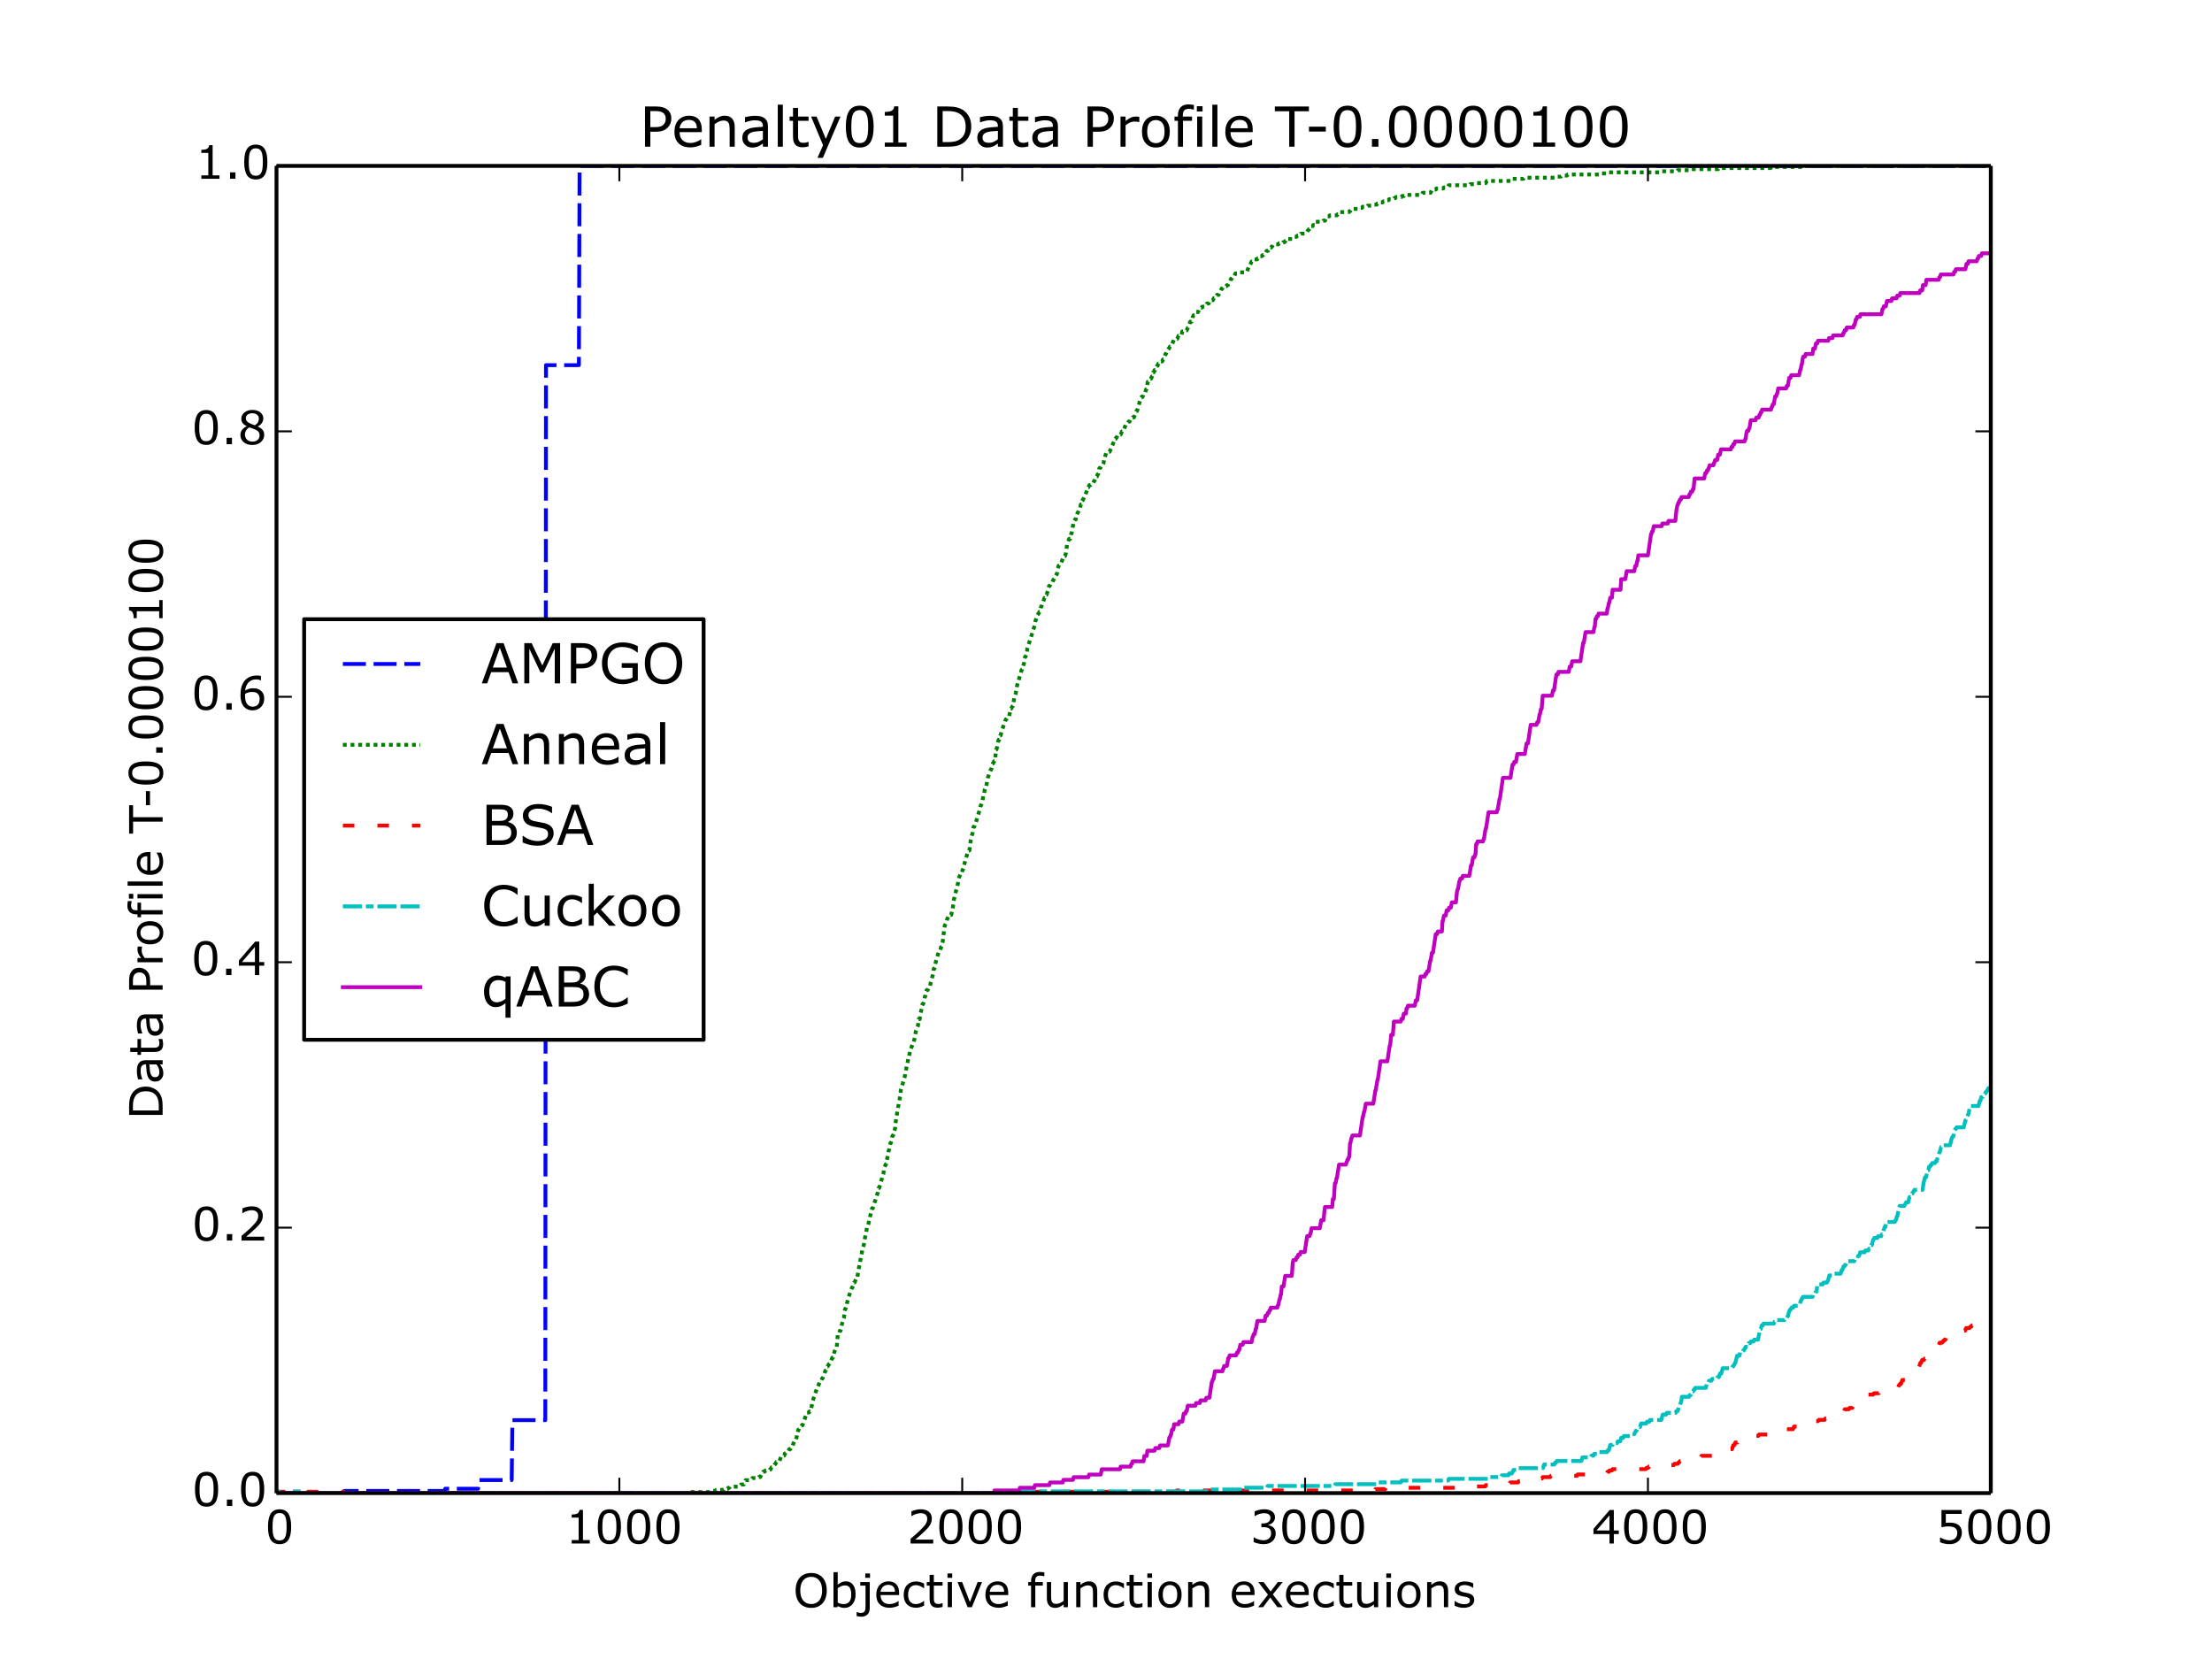 <?xml version="1.0" encoding="utf-8" standalone="no"?>
<!DOCTYPE svg PUBLIC "-//W3C//DTD SVG 1.1//EN"
  "http://www.w3.org/Graphics/SVG/1.1/DTD/svg11.dtd">
<!-- Created with matplotlib (http://matplotlib.org/) -->
<svg height="432pt" version="1.1" viewBox="0 0 576 432" width="576pt" xmlns="http://www.w3.org/2000/svg" xmlns:xlink="http://www.w3.org/1999/xlink">
 <defs>
  <style type="text/css">
*{stroke-linecap:butt;stroke-linejoin:round;}
  </style>
 </defs>
 <g id="figure_1">
  <g id="patch_1">
   <path d="
M0 432
L576 432
L576 0
L0 0
z
" style="fill:#ffffff;"/>
  </g>
  <g id="axes_1">
   <g id="patch_2">
    <path d="
M72 388.8
L518.4 388.8
L518.4 43.2
L72 43.2
z
" style="fill:#ffffff;"/>
   </g>
   <g id="line2d_1">
    <path clip-path="url(#p7ff5b81e1d)" d="
M72 388.516
L72.089 388.8
L72.179 388.8
L89.499 388.8
L89.677 388.233
L115.747 388.233
L115.926 387.666
L124.497 387.666
L124.675 385.398
L133.246 385.398
L133.425 369.805
L141.996 369.805
L142.174 95.082
L150.745 95.082
L150.924 43.2
L518.311 43.2
L518.311 43.2" style="fill:none;stroke:#0000ff;stroke-dasharray:6,2;stroke-dashoffset:0.0;"/>
   </g>
   <g id="line2d_2">
    <path clip-path="url(#p7ff5b81e1d)" d="
M72 388.8
L179.315 388.8
L179.493 388.52
L185.475 388.52
L185.653 388.24
L186.278 388.24
L186.457 387.96
L188.421 387.96
L188.6 387.681
L189.492 387.681
L189.671 387.401
L189.939 387.401
L190.117 387.121
L192.26 387.121
L192.439 386.841
L192.796 386.841
L192.974 386.561
L193.689 386.561
L194.135 385.442
L195.028 385.442
L195.206 385.162
L195.742 385.162
L195.921 384.882
L197.438 384.882
L197.617 384.602
L197.974 384.602
L198.242 384.043
L198.42 384.043
L198.778 383.203
L199.135 383.203
L199.313 382.923
L200.295 382.923
L200.474 382.644
L200.652 382.644
L200.92 382.084
L201.099 382.084
L201.277 381.804
L201.367 381.804
L201.545 381.524
L201.635 381.524
L201.813 381.244
L201.902 381.244
L202.17 380.685
L202.26 380.685
L202.438 380.405
L202.974 380.405
L203.42 379.286
L203.688 379.286
L203.867 379.006
L204.224 379.006
L204.402 378.446
L204.492 378.446
L204.67 378.166
L204.759 378.166
L204.938 377.886
L205.295 377.886
L205.563 377.327
L205.831 377.327
L206.099 376.767
L206.277 376.767
L206.902 375.088
L207.17 375.088
L207.438 374.248
L207.616 373.129
L207.706 373.129
L207.884 372.29
L207.973 372.29
L208.331 371.45
L208.598 371.45
L208.777 371.17
L208.956 371.17
L210.116 367.812
L210.652 367.812
L210.83 367.532
L211.098 367.532
L211.634 364.734
L212.884 361.096
L212.973 361.096
L213.42 359.977
L213.687 359.977
L214.134 358.857
L214.223 358.857
L214.937 356.898
L215.027 356.898
L215.473 355.779
L215.562 355.779
L215.83 355.219
L215.919 355.219
L216.098 354.94
L216.187 354.94
L216.723 353.54
L216.901 353.54
L217.169 352.421
L217.348 351.861
L217.705 351.022
L217.794 351.022
L217.884 350.742
L218.151 347.664
L218.419 347.664
L218.687 346.544
L218.866 346.544
L219.223 344.865
L219.758 343.186
L220.026 340.948
L220.116 340.948
L220.294 340.388
L220.383 340.388
L220.562 339.269
L220.651 338.989
L220.83 338.149
L221.812 335.351
L221.901 335.351
L222.169 334.791
L222.258 334.791
L222.437 333.952
L222.526 333.952
L222.883 333.112
L223.151 333.112
L223.776 329.474
L223.865 329.474
L224.133 327.515
L224.312 326.956
L224.58 325.277
L224.937 324.157
L225.204 322.478
L225.383 321.639
L225.829 319.4
L225.919 319.4
L226.097 318.84
L226.365 317.721
L226.544 316.882
L226.812 315.762
L226.901 315.482
L227.079 314.643
L227.258 314.643
L227.436 314.083
L228.597 310.445
L228.776 309.326
L228.954 309.326
L229.668 306.807
L229.847 305.968
L229.936 305.968
L230.026 305.688
L230.204 304.289
L230.651 303.17
L230.74 303.17
L231.365 299.811
L231.543 299.252
L231.722 298.412
L231.9 297.573
L231.99 297.573
L232.347 295.894
L232.525 295.614
L232.615 295.614
L232.793 294.774
L232.972 294.215
L233.061 293.935
L233.329 291.416
L234.222 286.379
L234.4 285.54
L234.579 283.861
L235.561 280.503
L236.097 277.704
L236.275 277.145
L236.543 275.466
L236.632 275.466
L236.722 275.186
L236.989 273.507
L237.079 273.507
L237.257 272.947
L237.882 271.268
L237.972 271.268
L238.507 268.47
L239.043 267.07
L239.221 265.391
L239.489 265.391
L239.668 263.992
L240.025 262.593
L240.204 261.474
L240.382 261.474
L240.561 260.914
L240.65 260.634
L240.828 259.515
L240.918 259.515
L241.275 257.836
L241.543 257.836
L241.811 257.276
L241.9 257.276
L242.078 256.996
L242.168 256.996
L242.346 255.877
L242.971 253.638
L243.15 252.239
L243.328 252.239
L243.507 251.12
L244.221 248.601
L244.4 248.041
L244.668 247.482
L244.846 247.482
L245.025 246.642
L245.114 246.642
L245.471 245.243
L245.739 243.004
L246.007 241.046
L246.275 240.486
L246.364 240.486
L246.632 239.366
L247.078 238.247
L247.703 238.247
L247.971 236.848
L248.06 236.848
L248.328 234.609
L248.685 232.93
L249.31 230.691
L249.756 228.453
L250.114 227.613
L250.381 227.613
L250.649 226.494
L250.739 226.494
L251.006 225.375
L251.81 222.576
L251.988 222.017
L252.256 221.457
L252.435 221.457
L252.792 218.658
L252.971 217.819
L253.149 217.259
L253.328 216.7
L253.506 215.3
L253.685 215.3
L253.863 214.741
L253.953 214.741
L255.203 210.543
L255.381 209.704
L255.47 209.704
L255.828 208.584
L256.095 206.905
L256.185 206.905
L256.274 206.625
L256.452 205.506
L256.631 205.226
L256.72 205.226
L257.256 202.428
L257.97 200.469
L258.06 200.469
L258.327 199.629
L258.506 198.79
L258.595 198.79
L258.863 198.23
L258.952 198.23
L259.131 197.671
L259.399 195.152
L259.488 195.152
L259.756 194.033
L260.024 192.634
L260.202 192.634
L260.47 191.514
L260.559 191.514
L260.827 190.395
L261.899 187.317
L262.077 187.317
L262.345 186.757
L262.434 186.757
L262.613 186.477
L262.791 186.477
L263.148 184.518
L263.327 184.518
L263.595 183.959
L263.684 183.959
L264.131 181.72
L264.488 180.6
L264.756 178.921
L265.023 177.802
L265.113 177.802
L265.202 177.522
L265.38 176.683
L265.827 175.284
L266.005 174.444
L266.095 174.444
L266.273 173.605
L266.363 173.605
L266.541 173.045
L266.63 172.765
L266.898 171.086
L266.988 171.086
L267.255 170.526
L267.345 170.526
L267.523 168.847
L267.702 168.288
L269.487 162.691
L269.666 161.571
L270.291 159.892
L270.38 159.892
L270.648 159.333
L270.737 159.333
L270.916 158.773
L271.094 157.934
L271.184 157.934
L271.987 155.695
L272.076 155.695
L272.434 154.855
L272.523 154.855
L272.969 153.456
L273.148 152.617
L273.326 152.617
L273.594 152.057
L273.862 152.057
L274.308 150.938
L274.398 150.938
L274.666 150.378
L274.755 150.378
L275.112 149.538
L275.201 149.538
L275.648 147.3
L275.737 147.3
L275.916 147.02
L276.183 147.02
L276.362 146.46
L276.808 145.341
L276.987 145.341
L277.255 144.781
L277.344 144.781
L277.523 144.222
L277.88 141.703
L278.415 140.304
L278.683 140.304
L278.951 138.905
L279.04 138.905
L279.576 135.826
L279.665 135.826
L279.933 135.267
L280.112 135.267
L280.29 134.427
L280.38 134.427
L280.558 133.588
L280.647 133.588
L281.183 132.189
L281.272 132.189
L281.451 131.349
L281.629 131.349
L281.897 130.23
L281.987 130.23
L282.344 129.39
L282.433 129.39
L283.326 126.872
L283.415 126.872
L283.683 126.312
L283.951 126.312
L284.129 126.032
L284.219 126.032
L284.397 125.752
L284.665 125.752
L284.933 125.193
L285.022 125.193
L285.468 124.073
L285.647 124.073
L285.826 123.514
L285.915 123.514
L286.004 123.234
L286.183 122.114
L286.361 121.834
L286.54 121.834
L286.808 121.275
L287.076 121.275
L287.343 120.715
L287.522 119.596
L287.611 119.596
L287.879 118.476
L288.058 117.917
L288.236 117.637
L288.95 117.637
L289.397 116.518
L289.486 116.518
L290.29 114.279
L290.468 114.279
L290.647 113.999
L290.736 113.999
L291.093 113.16
L291.807 113.16
L292.164 112.32
L292.254 112.32
L292.522 111.76
L292.7 111.76
L293.236 110.361
L293.325 110.361
L293.504 110.081
L293.682 110.081
L293.861 109.801
L294.129 109.801
L294.396 109.242
L294.486 109.242
L294.664 108.962
L294.754 108.962
L294.932 108.682
L295.289 108.682
L295.914 107.003
L296.093 107.003
L296.896 104.205
L297.075 103.645
L297.253 103.365
L297.521 103.365
L297.7 102.806
L297.878 102.526
L297.968 102.526
L298.146 102.246
L298.236 102.246
L298.414 101.406
L298.503 101.406
L298.682 100.847
L298.86 99.447
L298.95 99.447
L299.218 98.888
L299.396 98.888
L299.575 98.608
L299.753 98.608
L299.932 98.048
L300.021 98.048
L300.289 96.929
L300.468 96.929
L300.646 96.369
L300.825 96.369
L301.271 95.25
L301.45 95.25
L301.628 94.69
L301.717 94.69
L301.985 94.13
L302.61 94.13
L302.878 93.571
L302.967 93.571
L303.503 92.172
L303.592 92.172
L303.949 91.332
L304.039 91.332
L304.307 90.772
L304.396 90.772
L304.664 90.213
L304.753 90.213
L305.021 89.653
L305.199 89.653
L305.646 88.534
L306.003 88.534
L306.181 88.254
L306.539 88.254
L306.896 87.414
L307.61 87.414
L307.878 86.295
L308.235 86.295
L308.413 86.015
L309.038 86.015
L309.217 85.456
L309.306 85.456
L309.931 83.776
L310.288 83.776
L310.467 83.217
L310.645 82.377
L310.824 82.097
L311.092 82.097
L311.449 81.258
L311.985 81.258
L312.431 80.139
L312.877 80.139
L313.056 79.859
L313.77 79.859
L313.949 79.579
L314.038 79.579
L314.306 79.019
L314.752 79.019
L314.931 78.46
L315.199 78.46
L315.377 78.18
L315.824 78.18
L316.092 77.62
L316.27 77.62
L316.538 77.06
L316.716 77.06
L316.895 76.781
L317.341 76.781
L317.788 75.661
L317.877 75.661
L318.145 75.102
L318.324 75.102
L318.502 74.822
L318.681 74.822
L318.859 74.542
L319.306 74.542
L319.484 74.262
L319.752 74.262
L320.02 73.702
L320.109 73.702
L320.556 72.583
L320.734 72.583
L321.002 72.023
L321.359 72.023
L321.716 71.184
L322.609 71.184
L322.788 70.904
L323.948 70.904
L324.127 70.624
L324.752 70.624
L325.377 68.945
L325.555 68.945
L325.912 68.106
L326.091 68.106
L326.359 67.546
L327.341 67.546
L327.519 67.266
L327.787 67.266
L328.055 66.706
L328.591 66.706
L328.769 66.427
L328.948 66.427
L329.126 66.147
L329.216 66.147
L329.394 65.867
L329.573 65.867
L329.841 65.307
L330.198 65.307
L330.555 64.468
L331.001 64.468
L331.18 64.188
L331.269 64.188
L331.537 63.628
L332.876 63.628
L333.055 63.348
L333.948 63.348
L334.126 63.069
L334.483 63.069
L334.662 62.789
L334.751 62.789
L334.93 62.229
L336.537 62.229
L336.715 61.949
L336.894 61.949
L337.072 61.669
L337.608 61.669
L337.787 61.389
L338.054 61.389
L338.233 61.11
L338.59 61.11
L338.769 60.83
L339.751 60.83
L339.929 60.55
L340.286 60.55
L340.554 59.99
L340.644 59.99
L340.822 59.71
L340.911 59.71
L341.268 58.871
L341.804 58.871
L341.983 58.591
L342.34 58.591
L342.518 57.752
L344.393 57.752
L344.572 57.472
L345.018 57.472
L345.286 56.912
L345.465 56.912
L345.643 56.352
L346.09 56.352
L346.268 56.073
L348.143 56.073
L348.322 55.793
L348.679 55.793
L348.857 55.233
L351.268 55.233
L351.446 54.953
L351.625 54.953
L351.893 54.394
L354.125 54.394
L354.303 54.114
L354.66 54.114
L354.839 53.834
L356 53.834
L356.178 53.554
L357.696 53.554
L357.875 53.274
L358.5 53.274
L358.678 52.994
L359.392 52.994
L359.571 52.715
L360.017 52.715
L360.196 52.435
L360.464 52.435
L360.642 52.155
L361.535 52.155
L361.714 51.875
L362.874 51.875
L363.053 51.595
L363.321 51.595
L363.499 51.315
L364.928 51.315
L365.106 51.035
L365.642 51.035
L365.82 50.756
L370.195 50.756
L370.463 50.196
L372.516 50.196
L372.874 49.356
L373.856 49.356
L374.034 49.077
L375.82 49.077
L375.998 48.797
L376.98 48.797
L377.248 48.237
L382.694 48.237
L382.873 47.957
L384.301 47.957
L384.48 47.677
L386.891 47.677
L387.158 47.118
L393.408 47.118
L393.676 46.558
L396.711 46.558
L396.89 46.278
L405.014 46.278
L405.193 45.998
L406.443 45.998
L406.621 45.718
L408.05 45.718
L408.228 45.439
L416.621 45.439
L416.799 45.159
L418.764 45.159
L418.942 44.879
L432.066 44.879
L432.245 44.599
L436.709 44.599
L436.887 44.319
L440.101 44.319
L440.28 44.039
L447.422 44.039
L447.601 43.76
L461.082 43.76
L461.261 43.48
L468.939 43.48
L469.117 43.2
L518.311 43.2
L518.311 43.2" style="fill:none;stroke:#008000;stroke-dasharray:1,1;stroke-dashoffset:0.0;"/>
   </g>
   <g id="line2d_3">
    <path clip-path="url(#p7ff5b81e1d)" d="
M72 388.8
L72.089 388.8
L72.179 388.8
L72.357 388.453
L72.446 388.453
L72.536 388.8
L72.714 388.453
L75.66 388.453
L75.839 388.8
L79.232 388.8
L79.41 388.453
L89.499 388.453
L89.677 388.8
L260.202 388.8
L260.381 388.453
L306.271 388.453
L306.449 388.107
L357.964 388.107
L358.142 387.76
L360.732 387.76
L360.91 387.413
L384.391 387.413
L384.569 387.067
L386.712 387.067
L386.891 386.72
L388.319 386.72
L388.498 386.374
L393.051 386.374
L393.229 386.027
L395.283 386.027
L395.461 385.68
L397.872 385.68
L398.051 385.334
L400.997 385.334
L401.175 384.987
L401.532 384.987
L401.711 384.64
L403.675 384.64
L403.854 384.294
L410.639 384.294
L410.818 383.947
L418.049 383.947
L418.228 383.6
L418.406 383.6
L418.585 383.254
L418.942 383.254
L419.121 382.907
L419.746 382.907
L419.924 382.56
L428.584 382.56
L428.763 382.214
L429.209 382.214
L429.388 381.867
L434.298 381.867
L434.477 381.521
L435.816 381.521
L435.995 381.174
L436.887 381.174
L437.066 380.827
L437.244 380.827
L437.423 380.481
L438.316 380.481
L438.494 380.134
L439.119 380.134
L439.298 379.787
L440.905 379.787
L441.084 379.441
L442.869 379.441
L443.048 379.094
L446.351 379.094
L446.53 378.747
L446.887 378.747
L447.065 378.401
L447.155 378.401
L447.333 378.054
L450.012 378.054
L450.279 377.361
L450.994 377.361
L451.351 376.321
L451.619 376.321
L451.886 375.628
L452.422 375.628
L452.601 375.281
L453.493 375.281
L453.672 374.934
L453.851 374.934
L454.029 374.588
L455.279 374.588
L455.458 374.241
L456.529 374.241
L456.708 373.894
L457.868 373.894
L458.047 373.548
L461.439 373.548
L461.618 373.201
L462.243 373.201
L462.421 372.855
L463.582 372.855
L463.761 372.508
L464.386 372.508
L464.564 372.161
L466.885 372.161
L467.153 371.468
L469.564 371.468
L469.742 371.121
L470.1 371.121
L470.367 370.428
L472.153 370.428
L472.332 370.081
L473.403 370.081
L473.581 369.735
L475.099 369.735
L475.278 369.388
L475.546 369.388
L475.724 369.042
L476.617 369.042
L476.796 368.695
L477.42 368.695
L477.599 368.348
L479.028 368.348
L479.206 368.002
L480.01 368.002
L480.367 366.962
L481.438 366.962
L481.617 366.615
L482.331 366.615
L482.509 366.268
L482.599 366.268
L482.777 365.922
L483.134 365.922
L483.313 365.575
L483.67 365.575
L483.849 365.228
L484.563 365.228
L484.741 364.882
L485.009 364.882
L485.188 364.535
L485.277 364.535
L485.545 363.842
L485.634 363.842
L485.813 363.495
L486.348 363.495
L486.527 363.149
L487.777 363.149
L487.956 362.802
L489.205 362.802
L489.384 362.455
L490.366 362.455
L490.634 361.762
L493.044 361.762
L493.223 361.415
L494.205 361.415
L494.473 360.722
L494.562 360.722
L494.741 360.376
L495.009 360.376
L495.366 359.336
L496.259 359.336
L496.437 358.989
L496.616 358.989
L496.794 358.642
L496.973 358.642
L497.241 357.949
L497.776 357.949
L497.955 357.602
L498.312 357.602
L498.491 357.256
L499.026 357.256
L499.294 356.562
L499.383 356.562
L499.651 355.869
L499.74 355.869
L500.098 354.829
L500.276 354.829
L500.544 354.136
L500.99 354.136
L501.169 353.789
L501.348 353.789
L501.526 353.096
L501.972 353.096
L502.151 352.749
L502.24 352.749
L502.419 352.403
L502.687 352.403
L503.044 351.363
L503.58 351.363
L503.758 351.016
L503.847 351.016
L504.026 350.67
L504.562 350.67
L504.74 350.323
L504.829 350.323
L505.097 349.63
L505.722 349.63
L505.901 349.283
L506.079 349.283
L506.258 348.936
L506.526 348.936
L506.794 348.243
L506.883 348.243
L507.061 347.896
L507.419 347.896
L507.597 347.55
L509.829 347.55
L510.008 347.203
L510.276 347.203
L510.543 346.51
L511.704 346.51
L511.972 345.817
L512.865 345.817
L513.043 345.47
L513.311 345.47
L513.49 345.123
L515.811 345.123
L515.989 344.777
L516.168 344.777
L516.347 344.43
L516.972 344.43
L517.15 344.083
L517.596 344.083
L517.864 343.39
L518.311 343.39
L518.311 343.39" style="fill:none;stroke:#ff0000;stroke-dasharray:3,6;stroke-dashoffset:0.0;"/>
   </g>
   <g id="line2d_4">
    <path clip-path="url(#p7ff5b81e1d)" d="
M72 388.8
L72.089 388.335
L72.179 388.335
L72.357 388.8
L72.446 388.8
L72.536 388.335
L72.714 388.8
L75.66 388.8
L75.839 388.335
L79.232 388.335
L79.41 388.8
L262.434 388.8
L262.613 388.335
L315.109 388.335
L315.288 387.871
L323.502 387.871
L323.68 387.406
L329.93 387.406
L330.108 386.942
L347.518 386.942
L347.697 386.477
L358.41 386.477
L358.589 386.013
L364.749 386.013
L364.928 385.548
L377.07 385.548
L377.248 385.084
L387.426 385.084
L387.605 384.619
L390.908 384.619
L391.087 384.155
L392.783 384.155
L392.962 383.69
L393.676 383.69
L393.854 383.226
L393.944 383.226
L394.122 382.761
L394.836 382.761
L395.015 382.297
L401.8 382.297
L402.068 381.368
L404.747 381.368
L404.925 380.903
L405.193 380.903
L405.372 380.439
L411.8 380.439
L412.068 379.51
L414.21 379.51
L414.389 379.045
L414.924 379.045
L415.103 378.581
L416.085 378.581
L416.264 378.116
L418.496 378.116
L418.674 377.652
L418.942 377.652
L419.299 376.258
L419.924 376.258
L420.103 375.794
L421.085 375.794
L421.263 375.329
L421.888 375.329
L422.156 374.4
L422.692 374.4
L422.87 373.935
L424.656 373.935
L424.835 373.471
L425.549 373.471
L425.727 373.006
L425.817 373.006
L425.995 372.542
L426.174 372.542
L426.352 372.077
L426.62 372.077
L426.799 371.613
L427.067 371.613
L427.334 370.684
L428.674 370.684
L428.852 370.219
L429.477 370.219
L429.656 369.755
L432.602 369.755
L432.959 368.361
L433.852 368.361
L434.03 367.897
L436.352 367.897
L436.53 367.432
L436.887 367.432
L437.244 366.039
L437.423 366.039
L437.691 365.11
L437.78 365.11
L437.959 363.716
L439.834 363.716
L440.012 363.252
L440.28 363.252
L440.548 362.323
L440.905 362.323
L441.084 361.858
L441.262 361.858
L441.441 361.394
L444.208 361.394
L444.387 360.465
L444.744 360.465
L445.012 359.535
L445.637 359.535
L445.815 359.071
L447.065 359.071
L447.244 358.606
L447.601 358.606
L447.869 357.677
L448.226 357.677
L448.583 356.284
L450.994 356.284
L451.172 355.819
L451.351 355.819
L451.529 355.355
L451.619 355.355
L451.797 354.89
L451.886 354.89
L452.333 353.032
L452.958 353.032
L453.136 352.103
L453.761 352.103
L453.94 351.639
L454.118 351.639
L454.297 351.174
L454.386 351.174
L454.565 350.71
L455.19 350.71
L455.368 349.781
L455.725 349.781
L455.904 349.316
L456.618 349.316
L456.797 348.852
L457.779 348.852
L457.957 347.923
L458.404 346.065
L458.493 346.065
L458.761 345.135
L459.029 345.135
L459.207 344.671
L461.886 344.671
L462.064 344.206
L462.332 344.206
L462.511 343.742
L464.653 343.742
L464.832 343.277
L465.278 343.277
L465.457 342.813
L465.546 342.813
L465.903 341.419
L465.993 341.419
L466.171 340.955
L466.35 340.955
L466.528 340.49
L466.975 340.49
L467.153 340.026
L468.403 340.026
L468.582 339.561
L468.671 339.561
L468.939 338.632
L469.028 338.632
L469.207 338.168
L469.296 338.168
L469.475 337.703
L471.974 337.703
L472.242 336.774
L472.689 336.774
L472.867 336.31
L473.046 336.31
L473.224 334.452
L474.653 334.452
L474.831 333.987
L475.724 333.987
L475.903 333.523
L475.992 333.523
L476.349 332.129
L477.153 332.129
L477.331 331.665
L479.295 331.665
L479.563 330.735
L479.742 330.735
L480.01 329.806
L480.277 329.806
L480.456 329.342
L480.635 329.342
L480.902 328.413
L482.867 328.413
L483.045 327.948
L483.581 327.948
L483.849 327.019
L484.116 327.019
L484.384 326.09
L485.545 326.09
L485.724 325.626
L486.527 325.626
L486.706 325.161
L486.973 325.161
L487.241 324.232
L487.42 324.232
L487.777 322.839
L487.866 322.839
L488.045 322.374
L488.848 322.374
L489.027 321.91
L489.83 321.91
L490.009 321.445
L490.277 321.445
L490.455 320.516
L490.723 319.587
L490.902 319.587
L491.08 318.194
L493.402 318.194
L493.58 317.729
L493.669 317.729
L493.937 316.8
L494.027 316.8
L494.652 314.013
L495.901 314.013
L496.08 313.548
L496.169 313.548
L496.348 313.084
L496.884 313.084
L497.241 311.69
L497.598 311.69
L497.866 310.761
L498.044 310.761
L498.223 310.297
L498.312 310.297
L498.491 309.832
L500.633 309.832
L500.901 307.974
L501.258 306.581
L501.526 306.581
L501.972 304.723
L502.151 304.723
L502.33 303.794
L502.597 303.794
L502.776 303.329
L502.955 303.329
L503.133 302.865
L503.847 302.865
L504.026 302.4
L504.294 302.4
L504.651 301.006
L504.74 301.006
L505.008 300.077
L505.097 300.077
L505.454 298.684
L505.812 298.684
L505.99 298.219
L507.776 298.219
L508.222 296.361
L508.311 296.361
L508.49 295.897
L508.668 295.897
L509.115 294.039
L509.293 294.039
L509.472 293.574
L511.347 293.574
L511.793 291.716
L511.883 291.716
L512.061 291.252
L512.15 291.252
L512.418 290.323
L512.508 290.323
L513.043 288
L515.186 288
L515.543 286.606
L515.722 286.606
L515.9 285.677
L516.257 285.677
L516.436 285.213
L516.704 285.213
L516.882 284.748
L516.972 284.748
L517.15 284.284
L517.329 284.284
L517.507 283.819
L517.596 283.819
L517.775 283.355
L518.311 283.355
L518.311 283.355" style="fill:none;stroke:#00bfbf;stroke-dasharray:5,1,2,1,5,1;stroke-dashoffset:0.0;"/>
   </g>
   <g id="line2d_5">
    <path clip-path="url(#p7ff5b81e1d)" d="
M72 388.8
L258.774 388.8
L258.952 388.11
L265.38 388.11
L265.559 387.42
L269.309 387.42
L269.487 386.731
L273.237 386.731
L273.416 386.041
L276.719 386.041
L276.898 385.351
L279.397 385.351
L279.576 384.661
L283.415 384.661
L283.594 383.971
L286.629 383.971
L286.897 382.592
L291.629 382.592
L291.807 381.902
L294.396 381.902
L294.575 381.212
L294.754 381.212
L294.932 380.522
L297.789 380.522
L297.968 379.143
L298.593 379.143
L298.771 377.763
L300.646 377.763
L300.825 377.073
L301.896 377.073
L302.075 376.383
L304.128 376.383
L304.485 374.314
L304.664 374.314
L304.842 373.624
L304.932 373.624
L305.199 372.244
L305.556 372.244
L305.735 370.865
L306.896 370.865
L307.074 370.175
L307.878 370.175
L308.235 368.105
L308.681 368.105
L308.86 367.416
L309.038 367.416
L309.306 366.036
L311.27 366.036
L311.449 365.346
L312.431 365.346
L312.61 364.656
L313.949 364.656
L314.127 363.966
L314.931 363.966
L315.556 359.828
L315.645 359.828
L315.824 359.138
L316.002 359.138
L316.359 357.068
L318.324 357.068
L318.502 356.378
L318.591 356.378
L318.77 355.689
L319.484 355.689
L319.841 353.619
L320.02 353.619
L320.198 352.929
L321.895 352.929
L322.073 352.24
L322.341 352.24
L322.52 351.55
L322.698 351.55
L322.966 350.17
L323.591 350.17
L323.77 349.48
L325.912 349.48
L326.18 348.101
L326.269 348.101
L326.448 347.411
L326.716 347.411
L326.984 346.031
L327.073 346.031
L327.43 343.962
L329.305 343.962
L329.573 342.582
L329.93 342.582
L330.108 341.892
L330.376 341.892
L330.555 341.202
L330.733 341.202
L330.912 340.513
L332.608 340.513
L332.787 339.823
L332.876 339.823
L333.144 338.443
L333.233 338.443
L333.501 337.063
L333.59 337.063
L333.769 334.994
L334.215 334.994
L334.662 332.235
L336.358 332.235
L336.447 331.545
L336.626 328.786
L336.804 328.096
L337.429 328.096
L337.608 327.406
L337.876 327.406
L338.054 326.716
L338.501 326.716
L338.679 326.026
L339.751 326.026
L340.376 321.887
L341.001 321.887
L341.179 321.198
L341.268 321.198
L341.536 319.818
L343.679 319.818
L344.036 317.749
L344.661 317.749
L344.84 315.679
L345.018 314.299
L346.893 314.299
L347.072 312.23
L347.34 312.23
L347.607 308.091
L347.786 308.091
L348.054 306.711
L348.143 306.711
L348.679 303.262
L350.464 303.262
L350.643 302.572
L350.732 302.572
L350.911 301.883
L351.089 301.883
L351.268 301.193
L351.357 301.193
L351.536 297.744
L351.625 297.744
L351.893 296.364
L351.982 296.364
L352.161 295.674
L354.125 295.674
L354.839 290.846
L354.928 290.846
L355.196 289.466
L355.285 289.466
L355.643 287.396
L357.607 287.396
L358.142 283.947
L358.232 283.947
L358.678 281.188
L358.767 281.188
L359.482 276.359
L361.267 276.359
L361.892 272.22
L361.981 272.22
L362.071 271.531
L362.249 269.461
L362.696 269.461
L362.964 266.012
L364.749 266.012
L364.928 265.322
L365.285 265.322
L365.553 263.943
L366.088 263.943
L366.267 262.563
L366.445 262.563
L366.624 261.873
L368.41 261.873
L368.677 260.493
L369.035 260.493
L369.927 254.285
L370.999 254.285
L371.177 253.595
L371.445 253.595
L371.624 252.905
L371.981 252.905
L372.427 250.146
L372.516 250.146
L372.874 248.077
L373.141 248.077
L373.856 243.248
L374.213 243.248
L374.391 242.558
L375.463 242.558
L375.641 239.799
L375.731 239.799
L375.998 238.419
L376.445 238.419
L376.713 237.04
L377.159 237.04
L377.338 236.35
L377.784 236.35
L378.052 234.97
L379.123 234.97
L379.391 232.211
L379.57 231.521
L379.659 231.521
L380.016 229.451
L380.105 229.451
L380.284 228.762
L380.73 228.762
L380.909 228.072
L382.605 228.072
L383.052 225.313
L383.23 225.313
L383.587 223.243
L383.944 223.243
L384.123 222.553
L384.212 222.553
L384.391 219.794
L384.569 219.794
L384.748 219.104
L386.176 219.104
L386.355 218.414
L386.444 218.414
L386.623 217.035
L386.891 215.655
L386.98 215.655
L387.605 211.516
L389.748 211.516
L389.926 210.826
L390.015 210.826
L390.462 208.067
L390.551 208.067
L391.355 202.549
L393.319 202.549
L393.854 199.099
L394.122 199.099
L394.301 198.41
L394.747 198.41
L395.104 196.34
L397.068 196.34
L397.515 193.581
L397.872 193.581
L398.586 188.752
L400.104 188.752
L400.283 188.062
L400.55 188.062
L400.908 185.993
L400.997 185.993
L401.265 184.613
L401.443 184.613
L401.711 181.164
L404.122 181.164
L404.389 179.784
L404.657 179.784
L405.282 175.646
L405.639 175.646
L405.818 174.956
L408.496 174.956
L408.764 173.576
L409.121 173.576
L409.389 172.196
L411.532 172.196
L412.246 167.368
L412.425 167.368
L412.871 164.608
L414.924 164.608
L415.192 163.229
L415.282 163.229
L415.46 161.159
L415.639 161.159
L415.817 160.469
L416.085 160.469
L416.264 159.78
L418.406 159.78
L418.585 158.4
L418.674 158.4
L418.942 157.02
L419.031 157.02
L419.299 155.641
L419.746 155.641
L419.924 153.571
L421.978 153.571
L422.156 150.812
L423.228 150.812
L423.585 148.743
L425.549 148.743
L425.817 147.363
L426.084 147.363
L426.352 145.983
L426.442 145.983
L426.62 144.604
L429.12 144.604
L429.924 139.085
L430.013 139.085
L430.191 138.395
L430.37 138.395
L430.638 137.016
L432.691 137.016
L432.87 136.326
L434.298 136.326
L434.477 135.636
L436.262 135.636
L436.53 132.877
L436.798 131.497
L436.887 131.497
L437.066 130.807
L437.244 130.807
L437.423 130.117
L437.691 130.117
L437.869 129.428
L439.744 129.428
L439.923 128.738
L440.101 128.738
L440.28 128.048
L440.637 128.048
L440.816 127.358
L440.994 127.358
L441.262 124.599
L443.762 124.599
L444.03 123.219
L444.298 123.219
L444.476 122.529
L444.744 122.529
L444.923 121.84
L445.012 121.84
L445.19 121.15
L446.172 121.15
L446.351 120.46
L446.44 120.46
L446.619 119.77
L447.155 119.77
L447.422 118.39
L447.869 118.39
L448.137 117.011
L450.726 117.011
L450.904 116.321
L451.172 116.321
L451.351 115.631
L451.619 115.631
L451.797 114.941
L454.297 114.941
L454.476 114.251
L454.565 114.251
L454.743 112.872
L454.922 112.182
L455.279 112.182
L455.458 111.492
L455.547 111.492
L455.904 109.423
L457.154 109.423
L457.332 108.733
L457.957 108.733
L458.136 108.043
L458.315 108.043
L458.493 107.353
L458.672 107.353
L458.85 106.663
L461.172 106.663
L461.35 105.974
L461.439 105.974
L461.618 105.284
L461.886 105.284
L462.243 103.214
L462.511 103.214
L462.689 102.525
L462.779 102.525
L463.046 101.145
L465.1 101.145
L465.278 100.455
L465.546 100.455
L465.903 98.386
L466.26 98.386
L466.439 97.696
L468.492 97.696
L468.76 96.316
L468.85 96.316
L469.117 94.936
L469.207 94.936
L469.385 93.557
L469.564 92.867
L470.01 92.867
L470.189 92.177
L471.974 92.177
L472.153 90.798
L472.599 90.798
L472.867 89.418
L473.224 89.418
L473.403 88.728
L476.081 88.728
L476.26 88.038
L477.153 88.038
L477.331 87.349
L479.831 87.349
L480.01 86.659
L480.188 86.659
L480.367 85.969
L480.724 85.969
L480.902 85.279
L482.599 85.279
L482.777 84.589
L482.956 84.589
L483.224 83.21
L483.402 83.21
L483.581 82.52
L484.295 82.52
L484.474 81.83
L489.92 81.83
L490.188 80.45
L490.366 80.45
L490.545 79.76
L491.08 79.76
L491.348 78.381
L492.509 78.381
L492.687 77.691
L493.848 77.691
L494.027 77.001
L494.652 77.001
L494.83 76.311
L499.83 76.311
L500.008 75.622
L500.544 75.622
L500.723 74.242
L501.437 74.242
L501.615 72.862
L504.829 72.862
L505.008 72.172
L505.187 72.172
L505.365 71.483
L508.668 71.483
L508.847 70.793
L509.115 70.793
L509.293 70.103
L511.793 70.103
L512.061 68.723
L512.418 68.723
L512.597 68.034
L514.74 68.034
L514.918 67.344
L515.097 67.344
L515.275 66.654
L515.9 66.654
L516.079 65.964
L518.311 65.964
L518.311 65.964" style="fill:none;stroke:#bf00bf;stroke-linecap:square;"/>
   </g>
   <g id="matplotlib.axis_1">
    <g id="xtick_1">
     <g id="line2d_6">
      <defs>
       <path d="
M0 0
L0 -4" id="mc7db9fdffb" style="stroke:#000000;stroke-width:0.5;"/>
      </defs>
      <g>
       <use style="stroke:#000000;stroke-width:0.5;" x="72.0" xlink:href="#mc7db9fdffb" y="388.8"/>
      </g>
     </g>
     <g id="line2d_7">
      <defs>
       <path d="
M0 0
L0 4" id="m5a7d422ac3" style="stroke:#000000;stroke-width:0.5;"/>
      </defs>
      <g>
       <use style="stroke:#000000;stroke-width:0.5;" x="72.0" xlink:href="#m5a7d422ac3" y="43.2"/>
      </g>
     </g>
     <g id="text_1">
      <!-- 0 -->
      <defs>
       <path d="
M56.984 36.375
Q56.984 16.797 50.859 7.641
Q44.734 -1.516 31.844 -1.516
Q18.75 -1.516 12.719 7.766
Q6.688 17.047 6.688 36.281
Q6.688 55.672 12.781 64.922
Q18.891 74.172 31.844 74.172
Q44.922 74.172 50.953 64.766
Q56.984 55.375 56.984 36.375
M44.141 14.203
Q45.844 18.172 46.453 23.516
Q47.078 28.859 47.078 36.375
Q47.078 43.797 46.453 49.266
Q45.844 54.734 44.094 58.547
Q42.391 62.312 39.422 64.203
Q36.469 66.109 31.844 66.109
Q27.25 66.109 24.234 64.203
Q21.234 62.312 19.484 58.453
Q17.828 54.828 17.219 49.016
Q16.609 43.219 16.609 36.281
Q16.609 28.656 17.141 23.531
Q17.672 18.406 19.438 14.359
Q21.047 10.547 24 8.547
Q26.953 6.547 31.844 6.547
Q36.422 6.547 39.453 8.453
Q42.484 10.359 44.141 14.203" id="Verdana-30"/>
      </defs>
      <g transform="translate(68.982 401.918)scale(0.12 -0.12)">
       <use xlink:href="#Verdana-30"/>
      </g>
     </g>
    </g>
    <g id="xtick_2">
     <g id="line2d_8">
      <g>
       <use style="stroke:#000000;stroke-width:0.5;" x="161.28" xlink:href="#mc7db9fdffb" y="388.8"/>
      </g>
     </g>
     <g id="line2d_9">
      <g>
       <use style="stroke:#000000;stroke-width:0.5;" x="161.28" xlink:href="#m5a7d422ac3" y="43.2"/>
      </g>
     </g>
     <g id="text_2">
      <!-- 1000 -->
      <defs>
       <path d="
M52.938 0
L13.578 0
L13.578 7.422
L28.719 7.422
L28.719 56.156
L13.578 56.156
L13.578 62.797
Q16.656 62.797 20.172 63.297
Q23.688 63.812 25.484 64.797
Q27.734 66.016 29.031 67.891
Q30.328 69.781 30.516 72.953
L38.094 72.953
L38.094 7.422
L52.938 7.422
z
" id="Verdana-31"/>
      </defs>
      <g transform="translate(147.232 401.918)scale(0.12 -0.12)">
       <use xlink:href="#Verdana-31"/>
       <use x="63.574" xlink:href="#Verdana-30"/>
       <use x="127.148" xlink:href="#Verdana-30"/>
       <use x="190.723" xlink:href="#Verdana-30"/>
      </g>
     </g>
    </g>
    <g id="xtick_3">
     <g id="line2d_10">
      <g>
       <use style="stroke:#000000;stroke-width:0.5;" x="250.56" xlink:href="#mc7db9fdffb" y="388.8"/>
      </g>
     </g>
     <g id="line2d_11">
      <g>
       <use style="stroke:#000000;stroke-width:0.5;" x="250.56" xlink:href="#m5a7d422ac3" y="43.2"/>
      </g>
     </g>
     <g id="text_3">
      <!-- 2000 -->
      <defs>
       <path d="
M57.078 0
L7.859 0
L7.859 10.203
Q12.984 14.594 18.141 18.984
Q23.297 23.391 27.734 27.734
Q37.109 36.812 40.578 42.156
Q44.047 47.516 44.047 53.719
Q44.047 59.375 40.312 62.562
Q36.578 65.766 29.891 65.766
Q25.438 65.766 20.266 64.203
Q15.094 62.641 10.156 59.422
L9.672 59.422
L9.672 69.672
Q13.141 71.391 18.922 72.797
Q24.703 74.219 30.125 74.219
Q41.312 74.219 47.656 68.812
Q54 63.422 54 54.203
Q54 50.047 52.953 46.453
Q51.906 42.875 49.859 39.656
Q47.953 36.625 45.391 33.688
Q42.828 30.766 39.156 27.203
Q33.938 22.078 28.359 17.266
Q22.797 12.453 17.969 8.344
L57.078 8.344
z
" id="Verdana-32"/>
      </defs>
      <g transform="translate(236.168 401.918)scale(0.12 -0.12)">
       <use xlink:href="#Verdana-32"/>
       <use x="63.574" xlink:href="#Verdana-30"/>
       <use x="127.148" xlink:href="#Verdana-30"/>
       <use x="190.723" xlink:href="#Verdana-30"/>
      </g>
     </g>
    </g>
    <g id="xtick_4">
     <g id="line2d_12">
      <g>
       <use style="stroke:#000000;stroke-width:0.5;" x="339.84" xlink:href="#mc7db9fdffb" y="388.8"/>
      </g>
     </g>
     <g id="line2d_13">
      <g>
       <use style="stroke:#000000;stroke-width:0.5;" x="339.84" xlink:href="#m5a7d422ac3" y="43.2"/>
      </g>
     </g>
     <g id="text_4">
      <!-- 3000 -->
      <defs>
       <path d="
M50.688 35.016
Q53.031 32.906 54.547 29.734
Q56.062 26.562 56.062 21.531
Q56.062 16.547 54.25 12.391
Q52.438 8.25 49.172 5.172
Q45.516 1.766 40.547 0.125
Q35.594 -1.516 29.688 -1.516
Q23.641 -1.516 17.781 -0.062
Q11.922 1.375 8.156 3.078
L8.156 13.281
L8.891 13.281
Q13.031 10.547 18.641 8.734
Q24.266 6.938 29.5 6.938
Q32.562 6.938 36.031 7.953
Q39.5 8.984 41.656 10.984
Q43.891 13.141 44.984 15.719
Q46.094 18.312 46.094 22.266
Q46.094 26.172 44.844 28.734
Q43.609 31.297 41.406 32.766
Q39.203 34.281 36.078 34.844
Q32.953 35.406 29.344 35.406
L24.953 35.406
L24.953 43.5
L28.375 43.5
Q35.797 43.5 40.203 46.594
Q44.625 49.703 44.625 55.672
Q44.625 58.297 43.5 60.266
Q42.391 62.25 40.375 63.531
Q38.281 64.797 35.891 65.281
Q33.5 65.766 30.469 65.766
Q25.828 65.766 20.594 64.109
Q15.375 62.453 10.75 59.422
L10.25 59.422
L10.25 69.625
Q13.719 71.344 19.5 72.781
Q25.297 74.219 30.719 74.219
Q36.031 74.219 40.078 73.234
Q44.141 72.266 47.406 70.125
Q50.922 67.781 52.734 64.453
Q54.547 61.141 54.547 56.688
Q54.547 50.641 50.266 46.125
Q46 41.609 40.188 40.438
L40.188 39.75
Q42.531 39.359 45.547 38.109
Q48.578 36.859 50.688 35.016" id="Verdana-33"/>
      </defs>
      <g transform="translate(325.466 401.918)scale(0.12 -0.12)">
       <use xlink:href="#Verdana-33"/>
       <use x="63.574" xlink:href="#Verdana-30"/>
       <use x="127.148" xlink:href="#Verdana-30"/>
       <use x="190.723" xlink:href="#Verdana-30"/>
      </g>
     </g>
    </g>
    <g id="xtick_5">
     <g id="line2d_14">
      <g>
       <use style="stroke:#000000;stroke-width:0.5;" x="429.12" xlink:href="#mc7db9fdffb" y="388.8"/>
      </g>
     </g>
     <g id="line2d_15">
      <g>
       <use style="stroke:#000000;stroke-width:0.5;" x="429.12" xlink:href="#m5a7d422ac3" y="43.2"/>
      </g>
     </g>
     <g id="text_5">
      <!-- 4000 -->
      <defs>
       <path d="
M58.734 20.453
L47.953 20.453
L47.953 0
L38.578 0
L38.578 20.453
L3.766 20.453
L3.766 31.688
L38.969 72.703
L47.953 72.703
L47.953 28.266
L58.734 28.266
z

M38.578 28.266
L38.578 61.078
L10.406 28.266
z
" id="Verdana-34"/>
      </defs>
      <g transform="translate(414.483 401.918)scale(0.12 -0.12)">
       <use xlink:href="#Verdana-34"/>
       <use x="63.574" xlink:href="#Verdana-30"/>
       <use x="127.148" xlink:href="#Verdana-30"/>
       <use x="190.723" xlink:href="#Verdana-30"/>
      </g>
     </g>
    </g>
    <g id="xtick_6">
     <g id="line2d_16">
      <g>
       <use style="stroke:#000000;stroke-width:0.5;" x="518.4" xlink:href="#mc7db9fdffb" y="388.8"/>
      </g>
     </g>
     <g id="line2d_17">
      <g>
       <use style="stroke:#000000;stroke-width:0.5;" x="518.4" xlink:href="#m5a7d422ac3" y="43.2"/>
      </g>
     </g>
     <g id="text_6">
      <!-- 5000 -->
      <defs>
       <path d="
M56.5 23.094
Q56.5 18.016 54.641 13.375
Q52.781 8.734 49.562 5.562
Q46.047 2.156 41.188 0.312
Q36.328 -1.516 29.938 -1.516
Q23.969 -1.516 18.453 -0.266
Q12.938 0.984 9.125 2.734
L9.125 13.031
L9.812 13.031
Q13.812 10.5 19.188 8.719
Q24.562 6.938 29.734 6.938
Q33.203 6.938 36.453 7.906
Q39.703 8.891 42.234 11.328
Q44.391 13.422 45.484 16.344
Q46.578 19.281 46.578 23.141
Q46.578 26.906 45.281 29.484
Q44 32.078 41.703 33.641
Q39.156 35.5 35.516 36.25
Q31.891 37.016 27.391 37.016
Q23.094 37.016 19.109 36.422
Q15.141 35.844 12.25 35.25
L12.25 72.703
L56 72.703
L56 64.156
L21.688 64.156
L21.688 44.828
Q23.781 45.016 25.969 45.109
Q28.172 45.219 29.781 45.219
Q35.688 45.219 40.125 44.219
Q44.578 43.219 48.297 40.672
Q52.203 37.984 54.344 33.734
Q56.5 29.5 56.5 23.094" id="Verdana-35"/>
      </defs>
      <g transform="translate(504.084 401.918)scale(0.12 -0.12)">
       <use xlink:href="#Verdana-35"/>
       <use x="63.574" xlink:href="#Verdana-30"/>
       <use x="127.148" xlink:href="#Verdana-30"/>
       <use x="190.723" xlink:href="#Verdana-30"/>
      </g>
     </g>
    </g>
    <g id="text_7">
     <!-- Objective function exectuions -->
     <defs>
      <path d="
M63.969 64.359
Q68.406 59.469 70.766 52.391
Q73.141 45.312 73.141 36.328
Q73.141 27.344 70.719 20.234
Q68.312 13.141 63.969 8.406
Q59.469 3.469 53.344 0.969
Q47.219 -1.516 39.359 -1.516
Q31.688 -1.516 25.406 1.016
Q19.141 3.562 14.75 8.406
Q10.359 13.234 7.984 20.266
Q5.609 27.297 5.609 36.328
Q5.609 45.219 7.953 52.266
Q10.297 59.328 14.797 64.359
Q19.094 69.141 25.469 71.672
Q31.844 74.219 39.359 74.219
Q47.172 74.219 53.391 71.656
Q59.625 69.094 63.969 64.359
M63.094 36.328
Q63.094 50.484 56.734 58.172
Q50.391 65.875 39.406 65.875
Q28.328 65.875 22 58.172
Q15.672 50.484 15.672 36.328
Q15.672 22.016 22.109 14.422
Q28.562 6.844 39.406 6.844
Q50.25 6.844 56.672 14.422
Q63.094 22.016 63.094 36.328" id="Verdana-4f"/>
      <path d="
M48 15.719
Q48 8.25 41.812 3.469
Q35.641 -1.312 24.953 -1.312
Q18.891 -1.312 13.844 0.125
Q8.797 1.562 5.375 3.266
L5.375 13.578
L5.859 13.578
Q10.203 10.297 15.516 8.375
Q20.844 6.453 25.734 6.453
Q31.781 6.453 35.203 8.406
Q38.625 10.359 38.625 14.547
Q38.625 17.781 36.766 19.438
Q34.906 21.094 29.641 22.266
Q27.688 22.703 24.531 23.281
Q21.391 23.875 18.797 24.562
Q11.625 26.469 8.609 30.156
Q5.609 33.844 5.609 39.203
Q5.609 42.578 7 45.547
Q8.406 48.531 11.234 50.875
Q13.969 53.172 18.188 54.516
Q22.406 55.859 27.641 55.859
Q32.516 55.859 37.516 54.656
Q42.531 53.469 45.844 51.766
L45.844 41.938
L45.359 41.938
Q41.844 44.531 36.812 46.312
Q31.781 48.094 26.953 48.094
Q21.922 48.094 18.453 46.156
Q14.984 44.234 14.984 40.438
Q14.984 37.062 17.094 35.359
Q19.141 33.641 23.734 32.562
Q26.266 31.984 29.406 31.391
Q32.562 30.812 34.672 30.328
Q41.062 28.859 44.531 25.297
Q48 21.688 48 15.719" id="Verdana-73"/>
      <path d="
M54.688 26.312
L14.5 26.312
Q14.5 21.297 16.016 17.547
Q17.531 13.812 20.172 11.422
Q22.703 9.078 26.188 7.906
Q29.688 6.734 33.891 6.734
Q39.453 6.734 45.094 8.953
Q50.734 11.188 53.125 13.328
L53.609 13.328
L53.609 3.328
Q48.969 1.375 44.141 0.047
Q39.312 -1.266 33.984 -1.266
Q20.406 -1.266 12.781 6.078
Q5.172 13.422 5.172 26.953
Q5.172 40.328 12.469 48.188
Q19.781 56.062 31.688 56.062
Q42.719 56.062 48.703 49.609
Q54.688 43.172 54.688 31.297
z

M45.75 33.344
Q45.703 40.578 42.109 44.531
Q38.531 48.484 31.203 48.484
Q23.828 48.484 19.453 44.141
Q15.094 39.797 14.5 33.344
z
" id="Verdana-65"/>
      <path d="
M56.203 54.547
L34.125 0
L24.906 0
L2.984 54.547
L12.938 54.547
L29.828 11.141
L46.578 54.547
z
" id="Verdana-76"/>
      <path d="
M49.359 3.422
Q44.781 1.219 40.656 0
Q36.531 -1.219 31.891 -1.219
Q25.984 -1.219 21.047 0.516
Q16.109 2.25 12.594 5.766
Q9.031 9.281 7.078 14.641
Q5.125 20.016 5.125 27.203
Q5.125 40.578 12.469 48.188
Q19.828 55.812 31.891 55.812
Q36.578 55.812 41.094 54.484
Q45.609 53.172 49.359 51.266
L49.359 41.062
L48.875 41.062
Q44.672 44.344 40.203 46.094
Q35.75 47.859 31.5 47.859
Q23.688 47.859 19.172 42.609
Q14.656 37.359 14.656 27.203
Q14.656 17.328 19.062 12.031
Q23.484 6.734 31.5 6.734
Q34.281 6.734 37.156 7.469
Q40.047 8.203 42.328 9.375
Q44.344 10.406 46.094 11.547
Q47.859 12.703 48.875 13.531
L49.359 13.531
z
" id="Verdana-63"/>
      <path d="
M57.031 27.688
Q57.031 20.844 55.094 15.375
Q53.172 9.906 49.906 6.203
Q46.438 2.344 42.281 0.406
Q38.141 -1.516 33.156 -1.516
Q28.516 -1.516 25.047 -0.406
Q21.578 0.688 18.219 2.547
L17.625 0
L9.031 0
L9.031 75.984
L18.219 75.984
L18.219 48.828
Q22.078 52 26.422 54.031
Q30.766 56.062 36.188 56.062
Q45.844 56.062 51.438 48.641
Q57.031 41.219 57.031 27.688
M47.562 27.438
Q47.562 37.203 44.328 42.25
Q41.109 47.312 33.938 47.312
Q29.938 47.312 25.828 45.578
Q21.734 43.844 18.219 41.109
L18.219 9.859
Q22.125 8.109 24.922 7.422
Q27.734 6.734 31.297 6.734
Q38.922 6.734 43.234 11.734
Q47.562 16.75 47.562 27.438" id="Verdana-62"/>
      <path d="
M26.031 63.672
L15.672 63.672
L15.672 73.188
L26.031 73.188
z

M25.438 -1.312
Q25.438 -10.891 20.547 -15.766
Q15.672 -20.656 7.469 -20.656
Q5.516 -20.656 2.312 -20.266
Q-0.875 -19.875 -3.031 -19.281
L-3.031 -10.547
L-2.547 -10.547
Q-1.172 -11.078 1.141 -11.766
Q3.469 -12.453 5.672 -12.453
Q9.188 -12.453 11.328 -11.469
Q13.484 -10.5 14.547 -8.547
Q15.625 -6.594 15.938 -3.828
Q16.266 -1.078 16.266 2.875
L16.266 46.828
L4.891 46.828
L4.891 54.547
L25.438 54.547
z
" id="Verdana-6a"/>
      <path d="
M37.359 0.484
Q34.766 -0.203 31.703 -0.641
Q28.656 -1.078 26.266 -1.078
Q17.922 -1.078 13.578 3.406
Q9.234 7.906 9.234 17.828
L9.234 46.828
L3.031 46.828
L3.031 54.547
L9.234 54.547
L9.234 70.219
L18.406 70.219
L18.406 54.547
L37.359 54.547
L37.359 46.828
L18.406 46.828
L18.406 21.969
Q18.406 17.672 18.594 15.25
Q18.797 12.844 19.969 10.75
Q21.047 8.797 22.922 7.891
Q24.812 6.984 28.656 6.984
Q30.906 6.984 33.344 7.641
Q35.797 8.297 36.859 8.734
L37.359 8.734
z
" id="Verdana-74"/>
      <path d="
M18.891 63.672
L8.547 63.672
L8.547 73.188
L18.891 73.188
z

M18.312 0
L9.125 0
L9.125 54.547
L18.312 54.547
z
" id="Verdana-69"/>
      <path d="
M54.25 0
L45.062 0
L45.062 6.062
Q40.438 2.391 36.188 0.438
Q31.938 -1.516 26.812 -1.516
Q18.219 -1.516 13.422 3.734
Q8.641 8.984 8.641 19.141
L8.641 54.547
L17.828 54.547
L17.828 23.484
Q17.828 19.344 18.219 16.375
Q18.609 13.422 19.875 11.328
Q21.188 9.188 23.281 8.203
Q25.391 7.234 29.391 7.234
Q32.953 7.234 37.172 9.078
Q41.406 10.938 45.062 13.812
L45.062 54.547
L54.25 54.547
z
" id="Verdana-75"/>
      <path d="
M38.375 67.094
L37.891 67.094
Q36.375 67.531 33.938 67.984
Q31.5 68.453 29.641 68.453
Q23.734 68.453 21.062 65.844
Q18.406 63.234 18.406 56.391
L18.406 54.547
L34.969 54.547
L34.969 46.828
L18.703 46.828
L18.703 0
L9.516 0
L9.516 46.828
L3.328 46.828
L3.328 54.547
L9.516 54.547
L9.516 56.344
Q9.516 66.062 14.344 71.266
Q19.188 76.469 28.328 76.469
Q31.391 76.469 33.859 76.172
Q36.328 75.875 38.375 75.484
z
" id="Verdana-66"/>
      <path id="Verdana-20"/>
      <path d="
M56.25 0
L44.672 0
L29.203 20.953
L13.625 0
L2.938 0
L24.219 27.203
L3.125 54.547
L14.703 54.547
L30.078 33.938
L45.516 54.547
L56.25 54.547
L34.812 27.688
z
" id="Verdana-78"/>
      <path d="
M54.641 0
L45.453 0
L45.453 31.062
Q45.453 34.812 45.016 38.109
Q44.578 41.406 43.406 43.266
Q42.188 45.312 39.891 46.312
Q37.594 47.312 33.938 47.312
Q30.172 47.312 26.062 45.453
Q21.969 43.609 18.219 40.719
L18.219 0
L9.031 0
L9.031 54.547
L18.219 54.547
L18.219 48.484
Q22.516 52.047 27.094 54.047
Q31.688 56.062 36.531 56.062
Q45.359 56.062 50 50.734
Q54.641 45.406 54.641 35.406
z
" id="Verdana-6e"/>
      <path d="
M55.516 27.25
Q55.516 13.922 48.672 6.203
Q41.844 -1.516 30.375 -1.516
Q18.797 -1.516 11.984 6.203
Q5.172 13.922 5.172 27.25
Q5.172 40.578 11.984 48.312
Q18.797 56.062 30.375 56.062
Q41.844 56.062 48.672 48.312
Q55.516 40.578 55.516 27.25
M46.047 27.25
Q46.047 37.844 41.891 42.984
Q37.75 48.141 30.375 48.141
Q22.906 48.141 18.781 42.984
Q14.656 37.844 14.656 27.25
Q14.656 17 18.797 11.688
Q22.953 6.391 30.375 6.391
Q37.703 6.391 41.875 11.641
Q46.047 16.891 46.047 27.25" id="Verdana-6f"/>
     </defs>
     <g transform="translate(206.508 418.509)scale(0.12 -0.12)">
      <use xlink:href="#Verdana-4f"/>
      <use x="78.711" xlink:href="#Verdana-62"/>
      <use x="141.016" xlink:href="#Verdana-6a"/>
      <use x="175.439" xlink:href="#Verdana-65"/>
      <use x="235.01" xlink:href="#Verdana-63"/>
      <use x="287.109" xlink:href="#Verdana-74"/>
      <use x="326.514" xlink:href="#Verdana-69"/>
      <use x="353.955" xlink:href="#Verdana-76"/>
      <use x="412.26" xlink:href="#Verdana-65"/>
      <use x="471.83" xlink:href="#Verdana-20"/>
      <use x="506.986" xlink:href="#Verdana-66"/>
      <use x="542.143" xlink:href="#Verdana-75"/>
      <use x="605.424" xlink:href="#Verdana-6e"/>
      <use x="668.705" xlink:href="#Verdana-63"/>
      <use x="720.805" xlink:href="#Verdana-74"/>
      <use x="760.209" xlink:href="#Verdana-69"/>
      <use x="787.65" xlink:href="#Verdana-6f"/>
      <use x="848.344" xlink:href="#Verdana-6e"/>
      <use x="911.625" xlink:href="#Verdana-20"/>
      <use x="946.781" xlink:href="#Verdana-65"/>
      <use x="1006.352" xlink:href="#Verdana-78"/>
      <use x="1064.406" xlink:href="#Verdana-65"/>
      <use x="1123.977" xlink:href="#Verdana-63"/>
      <use x="1176.076" xlink:href="#Verdana-74"/>
      <use x="1215.48" xlink:href="#Verdana-75"/>
      <use x="1278.762" xlink:href="#Verdana-69"/>
      <use x="1306.203" xlink:href="#Verdana-6f"/>
      <use x="1366.896" xlink:href="#Verdana-6e"/>
      <use x="1430.178" xlink:href="#Verdana-73"/>
     </g>
    </g>
   </g>
   <g id="matplotlib.axis_2">
    <g id="ytick_1">
     <g id="line2d_18">
      <defs>
       <path d="
M0 0
L4 0" id="md7965d1ba0" style="stroke:#000000;stroke-width:0.5;"/>
      </defs>
      <g>
       <use style="stroke:#000000;stroke-width:0.5;" x="72.0" xlink:href="#md7965d1ba0" y="388.8"/>
      </g>
     </g>
     <g id="line2d_19">
      <defs>
       <path d="
M0 0
L-4 0" id="md9a1c1a7cd" style="stroke:#000000;stroke-width:0.5;"/>
      </defs>
      <g>
       <use style="stroke:#000000;stroke-width:0.5;" x="518.4" xlink:href="#md9a1c1a7cd" y="388.8"/>
      </g>
     </g>
     <g id="text_8">
      <!-- 0.0 -->
      <defs>
       <path d="
M24.031 0
L12.359 0
L12.359 13.922
L24.031 13.922
z
" id="Verdana-2e"/>
      </defs>
      <g transform="translate(49.97 392.152)scale(0.12 -0.12)">
       <use xlink:href="#Verdana-30"/>
       <use x="63.574" xlink:href="#Verdana-2e"/>
       <use x="99.951" xlink:href="#Verdana-30"/>
      </g>
     </g>
    </g>
    <g id="ytick_2">
     <g id="line2d_20">
      <g>
       <use style="stroke:#000000;stroke-width:0.5;" x="72.0" xlink:href="#md7965d1ba0" y="319.68"/>
      </g>
     </g>
     <g id="line2d_21">
      <g>
       <use style="stroke:#000000;stroke-width:0.5;" x="518.4" xlink:href="#md9a1c1a7cd" y="319.68"/>
      </g>
     </g>
     <g id="text_9">
      <!-- 0.2 -->
      <g transform="translate(49.959 323.032)scale(0.12 -0.12)">
       <use xlink:href="#Verdana-30"/>
       <use x="63.574" xlink:href="#Verdana-2e"/>
       <use x="99.951" xlink:href="#Verdana-32"/>
      </g>
     </g>
    </g>
    <g id="ytick_3">
     <g id="line2d_22">
      <g>
       <use style="stroke:#000000;stroke-width:0.5;" x="72.0" xlink:href="#md7965d1ba0" y="250.56"/>
      </g>
     </g>
     <g id="line2d_23">
      <g>
       <use style="stroke:#000000;stroke-width:0.5;" x="518.4" xlink:href="#md9a1c1a7cd" y="250.56"/>
      </g>
     </g>
     <g id="text_10">
      <!-- 0.4 -->
      <g transform="translate(49.76 253.912)scale(0.12 -0.12)">
       <use xlink:href="#Verdana-30"/>
       <use x="63.574" xlink:href="#Verdana-2e"/>
       <use x="99.951" xlink:href="#Verdana-34"/>
      </g>
     </g>
    </g>
    <g id="ytick_4">
     <g id="line2d_24">
      <g>
       <use style="stroke:#000000;stroke-width:0.5;" x="72.0" xlink:href="#md7965d1ba0" y="181.44"/>
      </g>
     </g>
     <g id="line2d_25">
      <g>
       <use style="stroke:#000000;stroke-width:0.5;" x="518.4" xlink:href="#md9a1c1a7cd" y="181.44"/>
      </g>
     </g>
     <g id="text_11">
      <!-- 0.6 -->
      <defs>
       <path d="
M58.156 23.578
Q58.156 12.5 50.859 5.484
Q43.562 -1.516 32.953 -1.516
Q27.594 -1.516 23.188 0.141
Q18.797 1.812 15.438 5.078
Q11.234 9.125 8.953 15.812
Q6.688 22.516 6.688 31.938
Q6.688 41.609 8.766 49.078
Q10.844 56.547 15.375 62.359
Q19.672 67.875 26.453 70.969
Q33.25 74.078 42.281 74.078
Q45.172 74.078 47.125 73.828
Q49.078 73.578 51.078 72.953
L51.078 63.625
L50.594 63.625
Q49.219 64.359 46.453 65.016
Q43.703 65.672 40.828 65.672
Q30.328 65.672 24.078 59.109
Q17.828 52.547 16.797 41.359
Q20.906 43.844 24.875 45.141
Q28.859 46.438 34.078 46.438
Q38.719 46.438 42.25 45.578
Q45.797 44.734 49.516 42.141
Q53.812 39.156 55.984 34.609
Q58.156 30.078 58.156 23.578
M48.25 23.188
Q48.25 27.734 46.906 30.703
Q45.562 33.688 42.484 35.891
Q40.234 37.453 37.5 37.938
Q34.766 38.422 31.781 38.422
Q27.641 38.422 24.078 37.438
Q20.516 36.469 16.75 34.422
Q16.656 33.344 16.594 32.344
Q16.547 31.344 16.547 29.828
Q16.547 22.125 18.141 17.656
Q19.734 13.188 22.516 10.594
Q24.75 8.453 27.359 7.453
Q29.984 6.453 33.062 6.453
Q40.141 6.453 44.188 10.766
Q48.25 15.094 48.25 23.188" id="Verdana-36"/>
      </defs>
      <g transform="translate(49.829 184.792)scale(0.12 -0.12)">
       <use xlink:href="#Verdana-30"/>
       <use x="63.574" xlink:href="#Verdana-2e"/>
       <use x="99.951" xlink:href="#Verdana-36"/>
      </g>
     </g>
    </g>
    <g id="ytick_5">
     <g id="line2d_26">
      <g>
       <use style="stroke:#000000;stroke-width:0.5;" x="72.0" xlink:href="#md7965d1ba0" y="112.32"/>
      </g>
     </g>
     <g id="line2d_27">
      <g>
       <use style="stroke:#000000;stroke-width:0.5;" x="518.4" xlink:href="#md9a1c1a7cd" y="112.32"/>
      </g>
     </g>
     <g id="text_12">
      <!-- 0.8 -->
      <defs>
       <path d="
M57.625 20.266
Q57.625 10.844 50.266 4.594
Q42.922 -1.656 31.781 -1.656
Q19.969 -1.656 12.953 4.438
Q5.953 10.547 5.953 20.062
Q5.953 26.125 9.469 31.031
Q12.984 35.938 19.391 38.812
L19.391 39.109
Q13.531 42.234 10.719 45.938
Q7.906 49.656 7.906 55.219
Q7.906 63.422 14.641 68.891
Q21.391 74.359 31.781 74.359
Q42.672 74.359 49.172 69.141
Q55.672 63.922 55.672 55.859
Q55.672 50.922 52.594 46.156
Q49.516 41.406 43.562 38.719
L43.562 38.422
Q50.391 35.5 54 31.203
Q57.625 26.906 57.625 20.266
M46.047 55.766
Q46.047 60.984 42.016 64.078
Q37.984 67.188 31.734 67.188
Q25.594 67.188 21.656 64.25
Q17.719 61.328 17.719 56.344
Q17.719 52.828 19.703 50.266
Q21.688 47.703 25.688 45.703
Q27.484 44.828 30.875 43.406
Q34.281 42 37.5 41.062
Q42.328 44.281 44.188 47.75
Q46.047 51.219 46.047 55.766
M47.562 19.344
Q47.562 23.828 45.578 26.531
Q43.609 29.25 37.844 31.984
Q35.547 33.062 32.812 33.984
Q30.078 34.906 25.531 36.578
Q21.141 34.188 18.484 30.078
Q15.828 25.984 15.828 20.797
Q15.828 14.203 20.359 9.906
Q24.906 5.609 31.891 5.609
Q39.016 5.609 43.281 9.266
Q47.562 12.938 47.562 19.344" id="Verdana-38"/>
      </defs>
      <g transform="translate(49.893 115.672)scale(0.12 -0.12)">
       <use xlink:href="#Verdana-30"/>
       <use x="63.574" xlink:href="#Verdana-2e"/>
       <use x="99.951" xlink:href="#Verdana-38"/>
      </g>
     </g>
    </g>
    <g id="ytick_6">
     <g id="line2d_28">
      <g>
       <use style="stroke:#000000;stroke-width:0.5;" x="72.0" xlink:href="#md7965d1ba0" y="43.2"/>
      </g>
     </g>
     <g id="line2d_29">
      <g>
       <use style="stroke:#000000;stroke-width:0.5;" x="518.4" xlink:href="#md9a1c1a7cd" y="43.2"/>
      </g>
     </g>
     <g id="text_13">
      <!-- 1.0 -->
      <g transform="translate(50.797 46.552)scale(0.12 -0.12)">
       <use xlink:href="#Verdana-31"/>
       <use x="63.574" xlink:href="#Verdana-2e"/>
       <use x="99.951" xlink:href="#Verdana-30"/>
      </g>
     </g>
    </g>
    <g id="text_14">
     <!-- Data Profile T-0.0000100 -->
     <defs>
      <path d="
M18.312 0
L9.125 0
L9.125 75.984
L18.312 75.984
z
" id="Verdana-6c"/>
      <path d="
M43.062 44.531
L42.578 44.531
Q40.531 45.016 38.594 45.234
Q36.672 45.453 34.031 45.453
Q29.781 45.453 25.828 43.578
Q21.875 41.703 18.219 38.719
L18.219 0
L9.031 0
L9.031 54.547
L18.219 54.547
L18.219 46.484
Q23.688 50.875 27.859 52.703
Q32.031 54.547 36.375 54.547
Q38.766 54.547 39.844 54.422
Q40.922 54.297 43.062 53.953
z
" id="Verdana-72"/>
      <path d="
M71.188 36.281
Q71.188 26.375 66.859 18.312
Q62.547 10.25 55.375 5.812
Q50.391 2.734 44.266 1.359
Q38.141 0 28.125 0
L9.766 0
L9.766 72.703
L27.938 72.703
Q38.578 72.703 44.844 71.156
Q51.125 69.625 55.469 66.938
Q62.891 62.312 67.031 54.594
Q71.188 46.875 71.188 36.281
M61.078 36.422
Q61.078 44.969 58.094 50.828
Q55.125 56.688 49.219 60.062
Q44.922 62.5 40.078 63.453
Q35.25 64.406 28.516 64.406
L19.438 64.406
L19.438 8.297
L28.516 8.297
Q35.5 8.297 40.703 9.328
Q45.906 10.359 50.25 13.141
Q55.672 16.609 58.375 22.266
Q61.078 27.938 61.078 36.422" id="Verdana-44"/>
      <path d="
M37.938 27.391
L7.469 27.391
L7.469 36.234
L37.938 36.234
z
" id="Verdana-2d"/>
      <path d="
M51.422 0
L42.281 0
L42.281 5.812
Q41.062 4.984 38.984 3.484
Q36.922 2 34.969 1.125
Q32.672 0 29.688 -0.75
Q26.703 -1.516 22.703 -1.516
Q15.328 -1.516 10.203 3.359
Q5.078 8.25 5.078 15.828
Q5.078 22.016 7.734 25.844
Q10.406 29.688 15.328 31.891
Q20.312 34.078 27.297 34.859
Q34.281 35.641 42.281 36.031
L42.281 37.453
Q42.281 40.578 41.188 42.625
Q40.094 44.672 38.031 45.844
Q36.078 46.969 33.344 47.359
Q30.609 47.75 27.641 47.75
Q24.031 47.75 19.578 46.797
Q15.141 45.844 10.406 44.047
L9.906 44.047
L9.906 53.375
Q12.594 54.109 17.672 54.984
Q22.75 55.859 27.688 55.859
Q33.453 55.859 37.719 54.906
Q42 53.953 45.125 51.656
Q48.188 49.422 49.797 45.844
Q51.422 42.281 51.422 37.016
z

M42.281 13.422
L42.281 28.609
Q38.094 28.375 32.391 27.875
Q26.703 27.391 23.391 26.469
Q19.438 25.344 16.984 22.969
Q14.547 20.609 14.547 16.453
Q14.547 11.766 17.375 9.391
Q20.219 7.031 26.031 7.031
Q30.859 7.031 34.859 8.906
Q38.875 10.797 42.281 13.422" id="Verdana-61"/>
      <path d="
M57.328 50.734
Q57.328 45.906 55.641 41.766
Q53.953 37.641 50.922 34.625
Q47.172 30.859 42.047 28.969
Q36.922 27.094 29.109 27.094
L19.438 27.094
L19.438 0
L9.766 0
L9.766 72.703
L29.5 72.703
Q36.031 72.703 40.578 71.609
Q45.125 70.516 48.641 68.172
Q52.781 65.375 55.047 61.219
Q57.328 57.078 57.328 50.734
M47.266 50.484
Q47.266 54.25 45.938 57.031
Q44.625 59.812 41.938 61.578
Q39.594 63.094 36.594 63.75
Q33.594 64.406 29 64.406
L19.438 64.406
L19.438 35.359
L27.594 35.359
Q33.453 35.359 37.109 36.406
Q40.766 37.453 43.062 39.75
Q45.359 42.094 46.312 44.672
Q47.266 47.266 47.266 50.484" id="Verdana-50"/>
      <path d="
M61.625 64.109
L35.641 64.109
L35.641 0
L25.984 0
L25.984 64.109
L0 64.109
L0 72.703
L61.625 72.703
z
" id="Verdana-54"/>
     </defs>
     <g transform="translate(42.345 291.493)rotate(-90.0)scale(0.12 -0.12)">
      <use xlink:href="#Verdana-44"/>
      <use x="77.051" xlink:href="#Verdana-61"/>
      <use x="137.109" xlink:href="#Verdana-74"/>
      <use x="176.514" xlink:href="#Verdana-61"/>
      <use x="236.572" xlink:href="#Verdana-20"/>
      <use x="271.729" xlink:href="#Verdana-50"/>
      <use x="332.031" xlink:href="#Verdana-72"/>
      <use x="374.707" xlink:href="#Verdana-6f"/>
      <use x="435.4" xlink:href="#Verdana-66"/>
      <use x="470.557" xlink:href="#Verdana-69"/>
      <use x="497.998" xlink:href="#Verdana-6c"/>
      <use x="525.439" xlink:href="#Verdana-65"/>
      <use x="585.01" xlink:href="#Verdana-20"/>
      <use x="620.166" xlink:href="#Verdana-54"/>
      <use x="674.412" xlink:href="#Verdana-2d"/>
      <use x="719.822" xlink:href="#Verdana-30"/>
      <use x="783.396" xlink:href="#Verdana-2e"/>
      <use x="819.773" xlink:href="#Verdana-30"/>
      <use x="883.348" xlink:href="#Verdana-30"/>
      <use x="946.922" xlink:href="#Verdana-30"/>
      <use x="1010.496" xlink:href="#Verdana-30"/>
      <use x="1074.07" xlink:href="#Verdana-31"/>
      <use x="1137.645" xlink:href="#Verdana-30"/>
      <use x="1201.219" xlink:href="#Verdana-30"/>
     </g>
    </g>
   </g>
   <g id="patch_3">
    <path d="
M72 388.8
L72 43.2" style="fill:none;stroke:#000000;"/>
   </g>
   <g id="patch_4">
    <path d="
M518.4 388.8
L518.4 43.2" style="fill:none;stroke:#000000;"/>
   </g>
   <g id="patch_5">
    <path d="
M72 388.8
L518.4 388.8" style="fill:none;stroke:#000000;"/>
   </g>
   <g id="patch_6">
    <path d="
M72 43.2
L518.4 43.2" style="fill:none;stroke:#000000;"/>
   </g>
   <g id="text_15">
    <!-- Penalty01 Data Profile T-0.0000100 -->
    <defs>
     <path d="
M56.203 54.547
L24.359 -20.125
L14.547 -20.125
L24.703 2.641
L2.984 54.547
L12.938 54.547
L29.688 14.109
L46.578 54.547
z
" id="Verdana-79"/>
    </defs>
    <g transform="translate(166.552 38.2)scale(0.144 -0.144)">
     <use xlink:href="#Verdana-50"/>
     <use x="57.803" xlink:href="#Verdana-65"/>
     <use x="117.373" xlink:href="#Verdana-6e"/>
     <use x="180.654" xlink:href="#Verdana-61"/>
     <use x="240.713" xlink:href="#Verdana-6c"/>
     <use x="268.154" xlink:href="#Verdana-74"/>
     <use x="307.059" xlink:href="#Verdana-79"/>
     <use x="366.238" xlink:href="#Verdana-30"/>
     <use x="429.812" xlink:href="#Verdana-31"/>
     <use x="493.387" xlink:href="#Verdana-20"/>
     <use x="528.543" xlink:href="#Verdana-44"/>
     <use x="605.594" xlink:href="#Verdana-61"/>
     <use x="665.652" xlink:href="#Verdana-74"/>
     <use x="705.057" xlink:href="#Verdana-61"/>
     <use x="765.115" xlink:href="#Verdana-20"/>
     <use x="800.271" xlink:href="#Verdana-50"/>
     <use x="860.574" xlink:href="#Verdana-72"/>
     <use x="903.25" xlink:href="#Verdana-6f"/>
     <use x="963.943" xlink:href="#Verdana-66"/>
     <use x="999.1" xlink:href="#Verdana-69"/>
     <use x="1026.541" xlink:href="#Verdana-6c"/>
     <use x="1053.982" xlink:href="#Verdana-65"/>
     <use x="1113.553" xlink:href="#Verdana-20"/>
     <use x="1148.709" xlink:href="#Verdana-54"/>
     <use x="1202.955" xlink:href="#Verdana-2d"/>
     <use x="1248.365" xlink:href="#Verdana-30"/>
     <use x="1311.939" xlink:href="#Verdana-2e"/>
     <use x="1348.316" xlink:href="#Verdana-30"/>
     <use x="1411.891" xlink:href="#Verdana-30"/>
     <use x="1475.465" xlink:href="#Verdana-30"/>
     <use x="1539.039" xlink:href="#Verdana-30"/>
     <use x="1602.613" xlink:href="#Verdana-31"/>
     <use x="1666.188" xlink:href="#Verdana-30"/>
     <use x="1729.762" xlink:href="#Verdana-30"/>
    </g>
   </g>
   <g id="legend_1">
    <g id="patch_7">
     <path d="
M79.2 270.759
L183.22 270.759
L183.22 161.241
L79.2 161.241
L79.2 270.759
z
" style="fill:#ffffff;stroke:#000000;"/>
    </g>
    <g id="line2d_30">
     <path d="
M89.28 172.902
L109.44 172.902" style="fill:none;stroke:#0000ff;stroke-dasharray:6,2;stroke-dashoffset:0.0;"/>
    </g>
    <g id="line2d_31"/>
    <g id="text_16">
     <!-- AMPGO -->
     <defs>
      <path d="
M67.094 0
L56.781 0
L49.656 20.266
L18.219 20.266
L11.078 0
L1.266 0
L27.734 72.703
L40.625 72.703
z

M46.688 28.562
L33.938 64.266
L21.141 28.562
z
" id="Verdana-41"/>
      <path d="
M70.406 5.375
Q64.453 2.641 57.391 0.609
Q50.344 -1.422 43.75 -1.422
Q35.25 -1.422 28.172 0.922
Q21.094 3.266 16.109 7.953
Q11.078 12.703 8.344 19.797
Q5.609 26.906 5.609 36.422
Q5.609 53.859 15.797 63.938
Q25.984 74.031 43.75 74.031
Q49.953 74.031 56.422 72.531
Q62.891 71.047 70.359 67.484
L70.359 56
L69.484 56
Q67.969 57.172 65.078 59.078
Q62.203 60.984 59.422 62.25
Q56.062 63.766 51.781 64.766
Q47.516 65.766 42.094 65.766
Q29.891 65.766 22.781 57.922
Q15.672 50.094 15.672 36.719
Q15.672 22.609 23.094 14.766
Q30.516 6.938 43.312 6.938
Q48 6.938 52.656 7.859
Q57.328 8.797 60.844 10.25
L60.844 28.078
L41.359 28.078
L41.359 36.578
L70.406 36.578
z
" id="Verdana-47"/>
      <path d="
M74.516 0
L64.844 0
L64.844 62.641
L44.625 20.016
L38.875 20.016
L18.797 62.641
L18.797 0
L9.766 0
L9.766 72.703
L22.953 72.703
L42.328 32.234
L61.078 72.703
L74.516 72.703
z
" id="Verdana-4d"/>
     </defs>
     <g transform="translate(125.28 177.942)scale(0.144 -0.144)">
      <use xlink:href="#Verdana-41"/>
      <use x="68.359" xlink:href="#Verdana-4d"/>
      <use x="152.637" xlink:href="#Verdana-50"/>
      <use x="212.939" xlink:href="#Verdana-47"/>
      <use x="290.479" xlink:href="#Verdana-4f"/>
     </g>
    </g>
    <g id="line2d_32">
     <path d="
M89.28 193.942
L109.44 193.942" style="fill:none;stroke:#008000;stroke-dasharray:1,1;stroke-dashoffset:0.0;"/>
    </g>
    <g id="line2d_33"/>
    <g id="text_17">
     <!-- Anneal -->
     <g transform="translate(125.28 198.982)scale(0.144 -0.144)">
      <use xlink:href="#Verdana-41"/>
      <use x="68.359" xlink:href="#Verdana-6e"/>
      <use x="131.641" xlink:href="#Verdana-6e"/>
      <use x="194.922" xlink:href="#Verdana-65"/>
      <use x="254.492" xlink:href="#Verdana-61"/>
      <use x="314.551" xlink:href="#Verdana-6c"/>
     </g>
    </g>
    <g id="line2d_34">
     <path d="
M89.28 214.982
L109.44 214.982" style="fill:none;stroke:#ff0000;stroke-dasharray:3,6;stroke-dashoffset:0.0;"/>
    </g>
    <g id="line2d_35"/>
    <g id="text_18">
     <!-- BSA -->
     <defs>
      <path d="
M62.594 20.75
Q62.594 16.5 60.609 12.344
Q58.641 8.203 55.078 5.328
Q51.172 2.203 45.969 0.438
Q40.766 -1.312 33.453 -1.312
Q25.594 -1.312 19.312 0.141
Q13.031 1.609 6.547 4.5
L6.547 16.609
L7.234 16.609
Q12.75 12.016 19.969 9.516
Q27.203 7.031 33.547 7.031
Q42.531 7.031 47.531 10.391
Q52.547 13.766 52.547 19.391
Q52.547 24.219 50.172 26.516
Q47.797 28.812 42.969 30.078
Q39.312 31.062 35.031 31.688
Q30.766 32.328 25.984 33.297
Q16.312 35.359 11.641 40.312
Q6.984 45.266 6.984 53.219
Q6.984 62.359 14.688 68.188
Q22.406 74.031 34.281 74.031
Q41.938 74.031 48.328 72.562
Q54.734 71.094 59.672 68.953
L59.672 57.516
L58.984 57.516
Q54.828 61.031 48.062 63.344
Q41.312 65.672 34.234 65.672
Q26.469 65.672 21.75 62.453
Q17.047 59.234 17.047 54.156
Q17.047 49.609 19.391 47.016
Q21.734 44.438 27.641 43.062
Q30.766 42.391 36.516 41.406
Q42.281 40.438 46.297 39.406
Q54.391 37.25 58.484 32.906
Q62.594 28.562 62.594 20.75" id="Verdana-53"/>
      <path d="
M64.594 22.359
Q64.594 16.938 62.547 12.781
Q60.5 8.641 57.031 5.953
Q52.938 2.734 48.016 1.359
Q43.109 0 35.547 0
L9.766 0
L9.766 72.703
L31.297 72.703
Q39.266 72.703 43.219 72.109
Q47.172 71.531 50.781 69.672
Q54.781 67.578 56.594 64.281
Q58.406 60.984 58.406 56.391
Q58.406 51.219 55.766 47.578
Q53.125 43.953 48.734 41.75
L48.734 41.359
Q56.109 39.844 60.344 34.891
Q64.594 29.938 64.594 22.359
M48.344 55.125
Q48.344 57.766 47.453 59.562
Q46.578 61.375 44.625 62.5
Q42.328 63.812 39.062 64.125
Q35.797 64.453 30.953 64.453
L19.438 64.453
L19.438 43.453
L31.938 43.453
Q36.469 43.453 39.156 43.922
Q41.844 44.391 44.141 45.844
Q46.438 47.312 47.391 49.625
Q48.344 51.953 48.344 55.125
M54.547 21.969
Q54.547 26.375 53.219 28.953
Q51.906 31.547 48.438 33.344
Q46.094 34.578 42.75 34.938
Q39.406 35.297 34.625 35.297
L19.438 35.297
L19.438 8.25
L32.234 8.25
Q38.578 8.25 42.625 8.906
Q46.688 9.578 49.266 11.328
Q52 13.234 53.266 15.672
Q54.547 18.109 54.547 21.969" id="Verdana-42"/>
     </defs>
     <g transform="translate(125.28 220.022)scale(0.144 -0.144)">
      <use xlink:href="#Verdana-42"/>
      <use x="68.555" xlink:href="#Verdana-53"/>
      <use x="135.914" xlink:href="#Verdana-41"/>
     </g>
    </g>
    <g id="line2d_36">
     <path d="
M89.28 236.022
L109.44 236.022" style="fill:none;stroke:#00bfbf;stroke-dasharray:5,1,2,1,5,1;stroke-dashoffset:0.0;"/>
    </g>
    <g id="line2d_37"/>
    <g id="text_19">
     <!-- Cuckoo -->
     <defs>
      <path d="
M58.547 0
L46.438 0
L24.562 23.875
L18.609 18.219
L18.609 0
L9.422 0
L9.422 75.984
L18.609 75.984
L18.609 27.25
L45.125 54.547
L56.688 54.547
L31.344 29.344
z
" id="Verdana-6b"/>
      <path d="
M65.922 5.281
Q63.234 4.109 61.062 3.078
Q58.891 2.047 55.375 0.922
Q52.391 0 48.891 -0.656
Q45.406 -1.312 41.219 -1.312
Q33.297 -1.312 26.828 0.906
Q20.359 3.125 15.578 7.859
Q10.891 12.5 8.25 19.656
Q5.609 26.812 5.609 36.281
Q5.609 45.266 8.141 52.344
Q10.688 59.422 15.484 64.312
Q20.125 69.047 26.688 71.531
Q33.25 74.031 41.266 74.031
Q47.125 74.031 52.953 72.609
Q58.797 71.188 65.922 67.625
L65.922 56.156
L65.188 56.156
Q59.188 61.188 53.266 63.469
Q47.359 65.766 40.625 65.766
Q35.109 65.766 30.688 63.984
Q26.266 62.203 22.797 58.453
Q19.438 54.781 17.547 49.188
Q15.672 43.609 15.672 36.281
Q15.672 28.609 17.75 23.094
Q19.828 17.578 23.094 14.109
Q26.516 10.5 31.078 8.766
Q35.641 7.031 40.719 7.031
Q47.703 7.031 53.797 9.422
Q59.906 11.812 65.234 16.609
L65.922 16.609
z
" id="Verdana-43"/>
     </defs>
     <g transform="translate(125.28 241.062)scale(0.144 -0.144)">
      <use xlink:href="#Verdana-43"/>
      <use x="69.824" xlink:href="#Verdana-75"/>
      <use x="133.105" xlink:href="#Verdana-63"/>
      <use x="185.205" xlink:href="#Verdana-6b"/>
      <use x="243.385" xlink:href="#Verdana-6f"/>
      <use x="304.078" xlink:href="#Verdana-6f"/>
     </g>
    </g>
    <g id="line2d_38">
     <path d="
M89.28 257.061
L109.44 257.061" style="fill:none;stroke:#bf00bf;stroke-linecap:square;"/>
    </g>
    <g id="line2d_39"/>
    <g id="text_20">
     <!-- qABC -->
     <defs>
      <path d="
M53.266 -20.125
L44.094 -20.125
L44.094 6.156
Q39.844 2.484 35.641 0.703
Q31.453 -1.078 26.562 -1.078
Q16.844 -1.078 11.062 6.422
Q5.281 13.922 5.281 27.094
Q5.281 34.125 7.297 39.516
Q9.328 44.922 12.641 48.578
Q15.875 52.156 20.219 54.109
Q24.562 56.062 29.391 56.062
Q33.797 56.062 37.188 55.078
Q40.578 54.109 44.094 52.203
L44.672 54.547
L53.266 54.547
z

M44.094 13.875
L44.094 44.734
Q40.281 46.438 37.344 47.109
Q34.422 47.797 31 47.797
Q23.047 47.797 18.891 42.406
Q14.75 37.016 14.75 27.547
Q14.75 17.969 18.094 12.812
Q21.438 7.672 28.609 7.672
Q32.625 7.672 36.625 9.406
Q40.625 11.141 44.094 13.875" id="Verdana-71"/>
     </defs>
     <g transform="translate(125.28 262.101)scale(0.144 -0.144)">
      <use xlink:href="#Verdana-71"/>
      <use x="62.305" xlink:href="#Verdana-41"/>
      <use x="130.664" xlink:href="#Verdana-42"/>
      <use x="199.219" xlink:href="#Verdana-43"/>
     </g>
    </g>
   </g>
  </g>
 </g>
 <defs>
  <clipPath id="p7ff5b81e1d">
   <rect height="345.6" width="446.4" x="72.0" y="43.2"/>
  </clipPath>
 </defs>
</svg>

